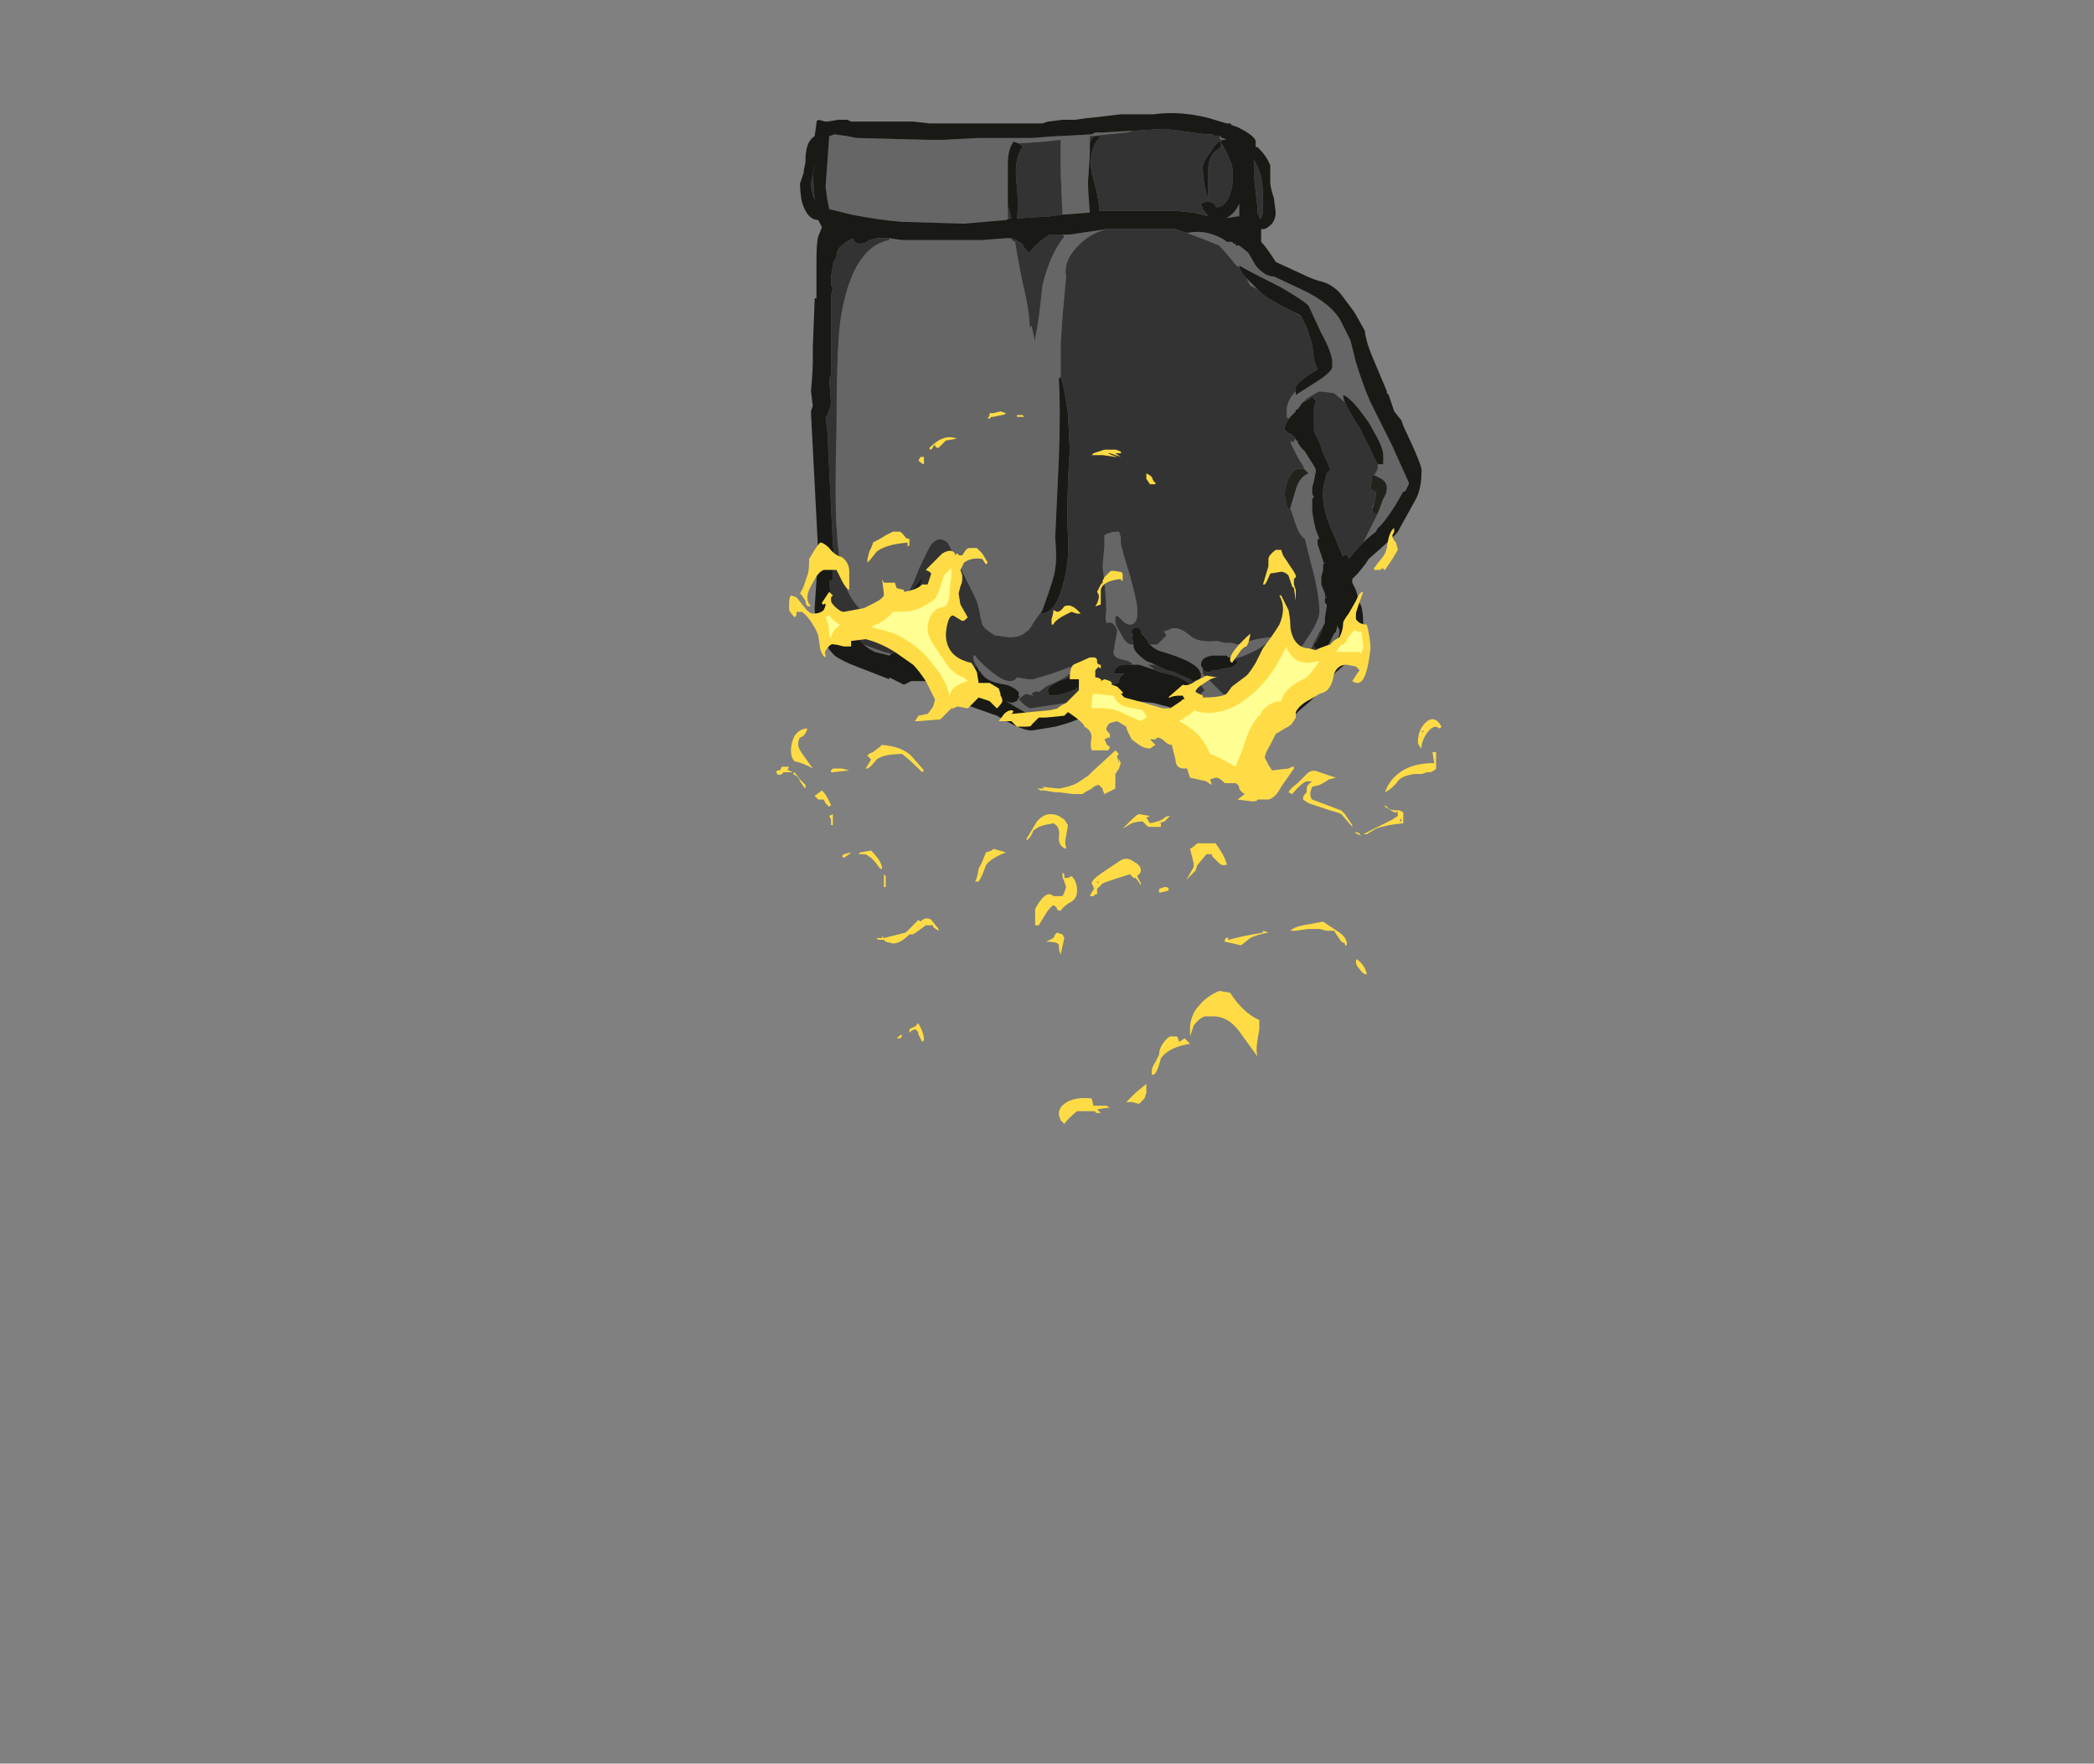 <?xml version="1.0" encoding="UTF-8" standalone="no"?>
<svg xmlns:ffdec="https://www.free-decompiler.com/flash" xmlns:xlink="http://www.w3.org/1999/xlink" ffdec:objectType="frame" height="338.7px" width="402.15px" xmlns="http://www.w3.org/2000/svg">
  <rect width="100%" height="100%" fill="#808080" stroke="none"/>
  <g transform="matrix(1.0, 0.0, 0.0, 1.0, 203.7, 322.6)">
    <use ffdec:characterId="2475" height="27.75" transform="matrix(7.0, 0.0, 0.0, 7.0, -54.6, -301.0)" width="18.25" xlink:href="#shape0"/>
  </g>
  <defs>
    <g id="shape0" transform="matrix(1.0, 0.0, 0.0, 1.0, 7.8, 43.0)">
      <path d="M2.0 -42.5 L1.8 -42.45 0.8 -42.35 0.8 -42.1 0.8 -41.85 0.75 -41.1 Q0.75 -40.85 0.8 -40.25 L0.75 -40.25 0.1 -40.2 0.05 -40.2 0.0 -41.35 0.0 -42.25 -0.45 -42.2 -1.15 -42.15 -1.3 -42.2 -1.35 -42.1 Q-1.45 -41.9 -1.45 -41.6 L-1.45 -40.45 -1.45 -40.1 -1.4 -40.1 -1.5 -40.05 -2.65 -39.95 -4.35 -40.0 Q-5.0 -40.05 -5.75 -40.2 L-6.35 -40.35 -6.4 -40.6 -6.45 -40.95 -6.35 -42.35 -6.2 -42.4 -5.85 -42.35 -5.6 -42.3 -3.65 -42.25 -3.2 -42.25 -2.25 -42.3 -0.8 -42.3 -0.1 -42.35 -0.05 -42.35 0.85 -42.4 0.95 -42.45 1.1 -42.45 2.0 -42.5 M4.45 -42.25 L4.4 -42.25 4.35 -42.3 4.4 -42.35 4.4 -42.3 4.45 -42.3 4.55 -42.25 4.45 -42.25 M3.45 -39.7 L3.5 -39.7 Q4.0 -39.8 4.5 -39.5 L4.55 -39.45 4.7 -39.45 4.75 -39.4 4.8 -39.4 4.8 -39.35 4.9 -39.35 5.15 -39.15 5.35 -38.8 Q5.6 -38.5 5.85 -38.5 L6.6 -38.15 Q7.45 -37.75 7.7 -37.25 L7.95 -36.75 8.1 -36.15 Q8.3 -35.5 8.5 -35.05 L9.1 -33.85 Q9.5 -32.95 9.55 -32.85 L9.55 -32.8 9.45 -32.6 9.4 -32.6 9.2 -32.25 Q8.85 -31.7 8.7 -31.6 L8.65 -31.5 8.4 -31.3 8.3 -31.2 8.7 -32.0 8.85 -32.4 Q8.95 -32.55 8.95 -32.7 8.95 -32.85 8.8 -32.95 8.7 -33.0 8.6 -33.05 8.7 -33.2 8.7 -33.25 L8.7 -33.35 8.85 -33.35 8.85 -33.6 Q8.85 -33.75 8.7 -34.05 L8.45 -34.5 8.15 -34.9 Q7.9 -35.2 7.75 -35.25 7.75 -35.15 7.8 -35.05 L7.5 -35.3 7.1 -35.35 Q6.9 -35.25 6.75 -35.15 L6.6 -35.0 6.5 -34.85 6.45 -34.85 6.45 -34.8 6.3 -34.65 6.25 -34.6 6.2 -34.65 6.2 -34.8 Q6.2 -35.1 6.45 -35.35 L6.45 -35.25 7.0 -35.6 Q7.4 -35.85 7.45 -36.0 L7.45 -36.15 Q7.45 -36.4 7.15 -36.95 L6.8 -37.7 Q6.65 -37.85 6.05 -38.2 5.15 -38.65 4.9 -38.8 L4.9 -38.75 Q4.8 -38.8 4.7 -38.95 4.45 -39.25 4.35 -39.35 L3.85 -39.55 3.45 -39.7 M5.4 -38.15 L5.2 -38.25 5.1 -38.45 5.4 -38.15 M6.45 -37.5 L6.55 -37.45 6.6 -37.4 6.45 -37.5 M2.2 -39.8 L2.15 -39.8 2.2 -39.8 M1.25 -39.8 Q0.9 -39.7 0.65 -39.5 0.05 -39.0 0.15 -38.5 L0.05 -37.4 0.0 -36.65 0.0 -35.75 -0.05 -35.7 Q0.0 -34.85 -0.05 -33.5 L-0.15 -31.35 Q-0.1 -30.7 -0.15 -30.5 -0.15 -30.3 -0.5 -29.35 L-0.75 -29.0 Q-0.85 -28.8 -0.95 -28.75 -1.1 -28.6 -1.4 -28.6 L-1.75 -28.65 -1.8 -28.65 -1.95 -28.75 Q-2.1 -28.85 -2.15 -28.95 L-2.2 -29.15 Q-2.25 -29.5 -2.35 -29.7 L-3.1 -31.2 Q-3.35 -31.4 -3.55 -31.15 -3.65 -31.0 -3.9 -30.45 -4.1 -29.9 -4.35 -29.6 L-5.0 -29.15 -5.25 -29.15 Q-5.85 -29.6 -6.0 -30.35 -6.1 -30.8 -6.15 -31.65 -6.2 -32.5 -6.15 -34.25 -6.15 -36.4 -6.05 -37.25 -5.75 -39.3 -4.7 -39.5 L-4.7 -39.55 -4.35 -39.5 -2.15 -39.5 -1.5 -39.55 -1.35 -39.55 -1.35 -39.5 -1.25 -39.45 Q-1.2 -39.1 -1.05 -38.35 -0.85 -37.55 -0.85 -37.1 L-0.8 -37.15 -0.7 -36.7 Q-0.7 -36.75 -0.7 -36.8 -0.6 -37.25 -0.5 -38.25 -0.3 -39.1 0.1 -39.6 L0.05 -39.65 0.25 -39.65 1.25 -39.8 M-6.3 -29.5 L-5.85 -28.7 -5.9 -28.55 Q-6.25 -29.0 -6.3 -29.5 M-5.4 -28.4 L-4.85 -28.2 -4.65 -28.15 -4.7 -28.1 -5.1 -28.2 Q-5.3 -28.3 -5.4 -28.4 M-3.15 -28.05 L-2.45 -27.5 -2.3 -27.3 -2.3 -27.25 -2.65 -27.4 -3.2 -27.75 Q-3.0 -27.75 -2.95 -27.95 L-3.15 -28.05 M-2.3 -27.8 Q-2.4 -27.95 -2.4 -28.1 L-2.35 -28.1 Q-2.25 -27.95 -1.95 -27.7 -1.6 -27.4 -1.4 -27.4 -1.25 -27.4 -1.2 -27.5 L-0.9 -27.45 -0.75 -27.45 -0.25 -27.6 0.3 -27.8 Q0.3 -27.9 0.3 -27.7 0.3 -27.55 -0.3 -27.3 L-0.4 -27.25 -0.6 -27.1 Q-0.7 -27.15 -0.8 -27.05 L-0.75 -27.0 -0.95 -27.05 Q-1.05 -27.0 -1.15 -26.9 L-1.0 -26.75 -0.85 -26.65 0.15 -26.8 0.35 -26.8 -0.75 -26.45 Q-0.85 -26.45 -1.5 -26.85 L-1.35 -26.8 -1.2 -26.85 -1.15 -26.95 Q-1.1 -26.95 -1.15 -27.0 L-1.15 -27.1 Q-1.3 -27.25 -1.5 -27.3 -1.85 -27.35 -2.0 -27.45 -2.1 -27.5 -2.2 -27.65 L-2.25 -27.7 -2.3 -27.8 M1.95 -27.85 L1.95 -27.9 1.85 -27.95 1.65 -28.0 Q1.45 -28.05 1.45 -28.2 L1.5 -28.5 Q1.55 -28.7 1.55 -28.8 1.45 -29.05 1.3 -29.0 1.2 -28.95 1.25 -29.35 1.25 -29.75 1.15 -30.55 L1.2 -31.1 1.2 -31.4 Q1.35 -31.5 1.6 -31.5 L1.65 -31.35 1.65 -31.2 Q1.65 -31.1 1.9 -30.3 2.1 -29.55 2.1 -29.4 L2.1 -29.15 Q2.05 -28.95 1.9 -28.95 1.8 -28.95 1.7 -29.05 L1.55 -29.2 1.5 -29.15 1.5 -29.0 Q1.5 -28.95 1.65 -28.7 1.8 -28.4 1.95 -28.4 L2.0 -28.4 2.0 -28.35 Q2.0 -28.2 2.35 -27.95 L2.6 -27.85 2.4 -27.85 2.6 -27.7 2.15 -27.85 1.95 -27.85 M2.45 -28.4 L2.65 -28.4 2.9 -28.65 2.85 -28.75 2.8 -28.75 2.95 -28.8 3.05 -28.85 3.15 -28.85 Q3.3 -28.85 3.55 -28.65 3.75 -28.45 4.3 -28.5 L4.5 -28.45 4.7 -28.45 4.85 -28.4 Q5.45 -28.6 5.8 -28.6 5.55 -28.25 4.75 -28.0 L4.7 -28.05 4.6 -28.05 4.55 -28.1 4.15 -28.1 Q3.85 -28.05 3.85 -27.85 3.85 -27.8 3.9 -27.75 L3.9 -27.7 3.9 -27.6 4.45 -27.05 Q4.85 -26.8 5.45 -26.8 L6.65 -27.7 6.9 -28.05 7.15 -28.25 7.2 -28.25 Q7.35 -28.35 7.45 -28.6 L7.5 -28.7 7.55 -28.75 7.6 -28.95 7.6 -28.9 7.65 -28.8 Q7.65 -28.6 7.55 -28.4 L7.0 -27.75 6.1 -26.9 Q5.65 -26.55 5.2 -26.3 L4.9 -26.3 4.25 -26.75 3.8 -27.0 3.95 -27.15 3.8 -27.35 3.85 -27.35 3.8 -27.45 3.85 -27.5 3.85 -27.6 3.8 -27.7 Q3.65 -27.95 2.8 -28.2 2.6 -28.25 2.45 -28.4 M7.2 -28.9 L7.1 -28.75 6.8 -28.15 6.55 -28.25 6.85 -28.7 Q7.1 -29.1 7.1 -29.3 7.1 -29.8 6.85 -30.7 L6.7 -31.3 Q6.55 -31.4 6.45 -31.7 6.35 -32.0 6.3 -32.15 L6.45 -32.65 Q6.55 -33.0 6.8 -33.1 L6.7 -33.2 6.65 -33.3 6.5 -33.55 6.3 -33.95 6.35 -33.95 6.3 -34.0 6.4 -33.95 6.4 -34.0 6.45 -34.05 6.45 -34.0 6.5 -34.0 6.5 -33.95 6.6 -33.8 6.7 -33.7 6.95 -33.3 7.0 -33.2 7.0 -33.15 6.95 -32.9 6.9 -32.7 6.9 -32.6 Q6.9 -32.5 6.95 -32.45 L6.9 -32.4 6.9 -32.15 Q6.9 -31.95 7.0 -31.55 L7.1 -31.3 7.05 -31.3 7.05 -31.15 7.2 -30.7 7.2 -30.65 7.25 -30.65 7.2 -30.6 7.2 -30.45 7.15 -30.25 7.15 -30.05 7.25 -29.8 7.25 -29.75 7.25 -29.65 7.25 -29.55 7.3 -29.5 7.3 -29.45 7.25 -29.15 7.25 -29.0 7.2 -28.9 M4.55 -40.1 Q4.8 -40.25 4.9 -40.5 L4.9 -40.15 4.85 -40.15 4.55 -40.1 M8.6 -32.25 L8.55 -32.15 8.55 -32.2 8.6 -32.25 M-5.05 -28.4 L-5.0 -28.35 -4.7 -28.2 Q-4.9 -28.3 -5.0 -28.35 L-5.05 -28.4 M-5.4 -28.55 L-5.4 -28.55 M-2.2 -28.6 L-2.2 -28.6" fill="#666666" fill-rule="evenodd" stroke="none"/>
      <path d="M0.8 -42.1 L0.8 -42.35 1.8 -42.45 2.0 -42.5 2.85 -42.55 3.25 -42.5 3.6 -42.45 4.0 -42.4 4.15 -42.4 4.25 -42.35 4.4 -42.35 4.35 -42.3 4.4 -42.25 4.45 -42.25 4.4 -42.2 4.4 -42.15 4.45 -42.1 4.6 -41.8 4.7 -41.55 Q4.75 -41.25 4.7 -40.95 4.6 -40.45 4.3 -40.4 4.25 -40.4 4.25 -40.45 4.15 -40.55 4.05 -40.55 3.85 -40.55 3.85 -40.45 L3.9 -40.4 3.9 -40.35 4.05 -40.15 3.65 -40.25 3.2 -40.3 1.05 -40.3 1.05 -40.4 Q1.05 -40.65 0.85 -41.35 0.75 -42.0 1.1 -42.35 0.85 -42.4 0.8 -42.15 L0.8 -42.1 M-1.4 -40.1 L-1.45 -40.1 -1.45 -40.45 -1.35 -40.1 -1.4 -40.1 M-1.15 -42.15 L-0.45 -42.2 0.0 -42.25 0.0 -41.35 0.05 -40.2 -0.3 -40.15 -1.1 -40.1 -1.2 -40.1 Q-1.15 -40.4 -1.2 -40.95 -1.3 -41.7 -1.05 -42.05 -1.05 -42.1 -1.15 -42.15 M3.45 -39.7 L3.85 -39.55 4.35 -39.35 Q4.45 -39.25 4.7 -38.95 4.8 -38.8 4.9 -38.75 4.95 -38.6 5.1 -38.45 L5.2 -38.25 5.4 -38.15 5.5 -38.05 Q5.6 -37.95 6.05 -37.7 L6.45 -37.5 6.6 -37.4 6.75 -37.1 6.9 -36.65 6.95 -36.2 7.05 -35.95 6.8 -35.8 Q6.45 -35.55 6.45 -35.45 L6.45 -35.35 Q6.2 -35.1 6.2 -34.8 L6.2 -34.65 6.25 -34.6 6.3 -34.65 Q6.15 -34.45 6.15 -34.35 L6.15 -34.3 6.25 -34.2 6.3 -34.2 6.45 -34.05 6.4 -34.0 6.4 -33.95 6.3 -34.0 6.35 -33.95 6.3 -33.95 6.5 -33.55 6.65 -33.3 6.7 -33.2 Q6.45 -33.3 6.3 -33.05 6.15 -32.8 6.15 -32.55 6.15 -32.3 6.25 -32.1 L6.3 -32.15 Q6.35 -32.0 6.45 -31.7 6.55 -31.4 6.7 -31.3 L6.85 -30.7 Q7.1 -29.8 7.1 -29.3 7.1 -29.1 6.85 -28.7 L6.55 -28.25 6.8 -28.15 7.1 -28.75 7.2 -28.9 7.15 -28.75 7.0 -28.45 6.95 -28.45 6.95 -28.35 Q6.95 -28.3 7.15 -28.25 L6.9 -28.05 6.65 -27.7 5.45 -26.8 Q4.85 -26.8 4.45 -27.05 L3.9 -27.6 3.9 -27.7 4.0 -27.65 4.1 -27.65 4.15 -27.7 4.3 -27.7 4.5 -27.75 Q4.7 -27.75 4.8 -27.85 L4.85 -27.9 4.85 -27.95 4.75 -28.0 Q5.55 -28.25 5.8 -28.6 5.45 -28.6 4.85 -28.4 L4.7 -28.45 4.5 -28.45 4.3 -28.5 Q3.75 -28.45 3.55 -28.65 3.3 -28.85 3.15 -28.85 L3.05 -28.85 2.95 -28.8 2.8 -28.75 2.85 -28.75 2.9 -28.65 2.65 -28.4 2.45 -28.4 2.4 -28.45 2.4 -28.5 2.3 -28.6 2.3 -28.65 2.25 -28.65 2.2 -28.75 2.2 -28.8 2.15 -28.85 2.0 -28.85 1.95 -28.8 1.95 -28.7 2.0 -28.65 1.95 -28.65 2.0 -28.4 1.95 -28.4 Q1.8 -28.4 1.65 -28.7 1.5 -28.95 1.5 -29.0 L1.5 -29.15 1.55 -29.2 1.7 -29.05 Q1.8 -28.95 1.9 -28.95 2.05 -28.95 2.1 -29.15 L2.1 -29.4 Q2.1 -29.55 1.9 -30.3 1.65 -31.1 1.65 -31.2 L1.65 -31.35 1.6 -31.5 Q1.35 -31.5 1.2 -31.4 L1.2 -31.1 1.15 -30.55 Q1.25 -29.75 1.25 -29.35 1.2 -28.95 1.3 -29.0 1.45 -29.05 1.55 -28.8 1.55 -28.7 1.5 -28.5 L1.45 -28.2 Q1.45 -28.05 1.65 -28.0 L1.85 -27.95 1.95 -27.9 1.95 -27.85 Q1.5 -27.9 1.45 -27.6 L1.75 -27.6 Q1.6 -27.55 1.6 -27.35 L1.55 -27.35 Q1.3 -27.2 0.95 -27.1 L0.35 -26.8 0.15 -26.8 -0.85 -26.65 -1.0 -26.75 -1.15 -26.9 Q-1.05 -27.0 -0.95 -27.05 L-0.75 -27.0 -0.8 -27.05 Q-0.7 -27.15 -0.6 -27.1 L-0.4 -27.25 -0.3 -27.3 Q0.3 -27.55 0.3 -27.7 0.3 -27.9 0.3 -27.8 L-0.25 -27.6 -0.75 -27.45 -0.9 -27.45 -1.2 -27.5 Q-1.25 -27.4 -1.4 -27.4 -1.6 -27.4 -1.95 -27.7 -2.25 -27.95 -2.35 -28.1 L-2.4 -28.1 Q-2.4 -27.95 -2.3 -27.8 L-2.35 -27.8 -2.4 -27.75 -2.45 -27.5 -3.15 -28.05 Q-3.8 -28.5 -4.4 -28.15 L-4.45 -28.2 -4.65 -28.15 -4.85 -28.2 -5.4 -28.4 -5.55 -28.55 -5.85 -28.7 -6.3 -29.5 -6.3 -29.8 -6.35 -30.05 -6.35 -30.15 -6.3 -30.15 -6.25 -30.2 -6.25 -30.35 Q-6.2 -30.85 -6.25 -31.15 L-6.4 -34.25 -6.45 -34.65 -6.4 -34.7 Q-6.3 -34.95 -6.3 -35.05 L-6.35 -35.7 Q-6.3 -35.75 -6.3 -35.85 L-6.3 -36.85 Q-6.3 -37.4 -6.3 -37.95 L-6.25 -38.2 -6.3 -38.25 -6.3 -38.5 -6.25 -38.8 -6.25 -38.85 Q-6.2 -38.95 -6.15 -39.05 -6.15 -39.25 -6.0 -39.35 -5.9 -39.45 -5.7 -39.55 L-5.65 -39.45 Q-5.6 -39.4 -5.5 -39.4 -5.35 -39.4 -5.25 -39.5 L-5.05 -39.55 -4.7 -39.55 -4.7 -39.5 Q-5.75 -39.3 -6.05 -37.25 -6.15 -36.4 -6.15 -34.25 -6.2 -32.5 -6.15 -31.65 -6.1 -30.8 -6.0 -30.35 -5.85 -29.6 -5.25 -29.15 L-5.0 -29.15 -5.0 -29.1 -4.6 -29.1 Q-4.4 -29.2 -4.15 -29.4 L-3.9 -29.75 Q-3.9 -29.95 -3.75 -30.3 L-4.15 -29.8 -4.35 -29.6 Q-4.1 -29.9 -3.9 -30.45 -3.65 -31.0 -3.55 -31.15 -3.35 -31.4 -3.1 -31.2 L-2.35 -29.7 Q-2.25 -29.5 -2.2 -29.15 L-2.15 -28.95 Q-2.1 -28.85 -1.95 -28.75 L-1.8 -28.65 -1.75 -28.65 -1.4 -28.6 Q-1.1 -28.6 -0.95 -28.75 -0.85 -28.8 -0.75 -29.0 L-0.5 -29.35 -0.55 -29.25 Q-0.15 -29.25 0.05 -30.0 0.25 -30.65 0.2 -31.4 0.15 -32.2 0.25 -33.75 L0.2 -34.75 Q0.1 -35.45 0.0 -35.75 L0.0 -36.65 0.05 -37.4 0.15 -38.5 Q0.05 -39.0 0.65 -39.5 0.9 -39.7 1.25 -39.8 1.6 -39.8 2.0 -39.8 L2.15 -39.8 2.2 -39.8 3.15 -39.8 3.45 -39.7 M6.6 -35.0 L6.75 -35.15 Q6.9 -35.25 7.1 -35.35 L7.5 -35.3 7.8 -35.05 Q7.9 -34.8 8.2 -34.35 L8.5 -33.75 Q8.65 -33.4 8.7 -33.35 L8.7 -33.25 Q8.7 -33.2 8.6 -33.05 L8.55 -33.05 8.5 -32.7 Q8.5 -32.6 8.55 -32.65 L8.6 -32.6 8.65 -32.6 8.65 -32.55 8.6 -32.25 8.55 -32.2 8.55 -32.15 8.55 -32.0 8.7 -32.0 8.3 -31.2 8.2 -31.1 7.9 -30.75 7.9 -30.8 7.85 -30.85 7.75 -30.85 7.75 -30.8 7.5 -31.4 Q7.2 -32.05 7.2 -32.45 L7.2 -32.6 Q7.2 -32.7 7.25 -32.9 L7.3 -33.1 7.4 -33.2 Q7.35 -33.35 7.2 -33.65 L7.1 -33.95 6.95 -34.25 Q6.95 -34.45 6.95 -34.9 7.0 -35.05 7.0 -35.1 L6.9 -35.2 6.85 -35.15 6.65 -35.05 6.6 -35.0 M5.3 -41.7 Q5.4 -41.55 5.5 -41.25 5.55 -40.95 5.55 -40.65 L5.55 -40.25 5.5 -40.1 5.45 -40.1 5.45 -40.15 5.4 -40.25 5.4 -40.4 Q5.3 -41.2 5.3 -41.4 L5.3 -41.7 M4.4 -42.05 Q4.4 -42.25 4.35 -42.2 4.25 -42.15 4.1 -41.9 3.9 -41.65 3.9 -41.5 3.9 -41.05 4.05 -40.6 4.05 -40.85 4.05 -41.45 4.05 -41.7 4.2 -41.9 L4.4 -42.05 M0.05 -39.65 L0.1 -39.6 Q-0.3 -39.1 -0.5 -38.25 -0.6 -37.25 -0.7 -36.8 -0.7 -36.75 -0.7 -36.7 L-0.8 -37.15 -0.85 -37.1 Q-0.85 -37.55 -1.05 -38.35 -1.2 -39.1 -1.25 -39.45 L-1.35 -39.5 -1.35 -39.55 Q-1.2 -39.5 -1.15 -39.45 L-1.05 -39.4 Q-1.0 -39.25 -0.85 -39.15 -0.7 -39.4 -0.3 -39.65 L0.05 -39.65 M2.6 -27.85 L2.9 -27.7 3.1 -27.65 3.55 -27.45 3.6 -27.4 3.65 -27.4 3.8 -27.45 3.85 -27.35 3.8 -27.35 3.95 -27.15 3.8 -27.0 3.75 -27.05 3.65 -27.1 3.6 -27.2 Q3.5 -27.5 2.7 -27.65 L2.6 -27.7 2.4 -27.85 2.6 -27.85 M7.3 -29.45 L7.3 -29.5 7.3 -29.45 M7.25 -29.65 L7.25 -29.75 7.3 -29.7 7.25 -29.65 M0.55 -27.7 L0.5 -27.7 Q0.35 -27.7 0.25 -27.5 L-0.05 -27.4 Q-0.35 -27.25 -0.35 -27.15 -0.35 -27.0 -0.25 -27.0 L-0.15 -27.0 Q0.3 -27.1 0.45 -27.2 0.6 -27.3 0.65 -27.45 L0.55 -27.7 M-6.85 -41.05 L-6.8 -41.3 -6.75 -41.6 -6.8 -41.35 -6.75 -40.6 Q-6.85 -40.85 -6.85 -41.05 M-5.4 -28.55 L-5.4 -28.55 M-5.05 -28.4 L-5.0 -28.35 Q-4.9 -28.3 -4.7 -28.2 L-5.0 -28.35 -5.05 -28.4 M-2.2 -28.6 L-2.2 -28.6 M-2.3 -27.25 L-2.3 -27.3 -2.3 -27.25" fill="#333333" fill-rule="evenodd" stroke="none"/>
      <path d="M8.6 -33.05 Q8.7 -33.0 8.8 -32.95 8.95 -32.85 8.95 -32.7 8.95 -32.55 8.85 -32.4 L8.7 -32.0 8.55 -32.0 8.55 -32.15 8.6 -32.25 8.65 -32.55 8.65 -32.6 8.6 -32.6 8.55 -32.65 Q8.5 -32.6 8.5 -32.7 L8.55 -33.05 8.6 -33.05 M6.3 -32.15 L6.25 -32.1 Q6.15 -32.3 6.15 -32.55 6.15 -32.8 6.3 -33.05 6.45 -33.3 6.7 -33.2 L6.8 -33.1 Q6.55 -33.0 6.45 -32.65 L6.3 -32.15" fill="#23231e" fill-rule="evenodd" stroke="none"/>
      <path d="M0.8 -42.85 L1.65 -42.95 2.55 -42.95 Q3.25 -43.05 4.05 -42.85 L4.55 -42.7 4.65 -42.7 4.7 -42.65 4.85 -42.6 Q5.35 -42.35 5.35 -42.2 L5.35 -42.05 5.4 -42.05 5.45 -42.0 Q5.65 -41.8 5.75 -41.55 L5.75 -41.1 Q5.75 -40.95 5.85 -40.65 L5.9 -40.25 Q5.9 -40.1 5.8 -39.95 5.65 -39.8 5.55 -39.8 L5.5 -39.8 5.5 -39.45 Q5.65 -39.3 5.9 -38.9 L6.55 -38.6 Q6.95 -38.4 7.2 -38.35 7.5 -38.25 7.7 -38.0 L8.0 -37.6 Q8.05 -37.55 8.35 -37.0 L8.35 -36.95 Q8.4 -36.65 8.55 -36.3 L8.95 -35.35 8.95 -35.3 9.0 -35.25 9.15 -34.8 9.35 -34.55 9.4 -34.4 Q9.95 -33.25 9.9 -33.15 9.9 -32.7 9.75 -32.4 L9.25 -31.5 Q9.2 -31.4 8.45 -30.75 8.4 -30.65 8.15 -30.35 L8.0 -30.2 8.0 -30.1 8.1 -29.9 8.2 -29.55 8.25 -29.45 Q8.3 -29.25 8.3 -29.0 8.3 -28.75 8.15 -28.45 L8.1 -28.35 Q8.0 -28.1 7.85 -27.9 L7.5 -27.6 6.95 -26.95 6.85 -26.85 6.5 -26.55 6.4 -26.45 5.2 -25.8 Q4.85 -25.8 4.45 -26.0 L3.65 -26.45 Q3.35 -26.6 2.55 -26.8 L1.6 -26.9 1.4 -26.8 Q0.85 -26.55 0.75 -26.5 0.45 -26.3 -0.15 -26.15 L-0.75 -26.05 Q-1.0 -26.0 -1.75 -26.45 -2.9 -26.85 -2.95 -26.9 L-3.5 -27.4 -4.1 -27.4 -4.3 -27.3 -4.7 -27.5 -4.7 -27.45 -5.6 -27.8 Q-6.0 -27.95 -6.2 -28.1 L-6.25 -28.15 Q-6.4 -28.3 -6.55 -28.6 -6.75 -29.05 -6.75 -29.4 L-6.65 -30.9 -6.85 -34.75 -6.85 -34.8 -6.8 -34.95 -6.85 -35.35 Q-6.8 -35.9 -6.8 -36.2 L-6.8 -36.55 -6.75 -37.85 -6.75 -37.9 -6.7 -37.9 -6.7 -38.9 Q-6.7 -39.45 -6.65 -39.6 L-6.55 -39.85 -6.65 -40.05 Q-6.95 -40.05 -7.1 -40.55 -7.15 -40.8 -7.15 -41.05 L-7.05 -41.35 -7.05 -41.4 Q-7.0 -41.6 -7.0 -41.7 -7.0 -42.2 -6.75 -42.35 L-6.7 -42.7 -6.7 -42.75 -6.65 -42.8 -6.45 -42.75 -6.4 -42.75 -6.1 -42.8 -5.85 -42.8 -5.75 -42.75 -4.05 -42.75 -3.6 -42.7 -0.5 -42.7 -0.35 -42.75 0.05 -42.8 0.4 -42.8 0.75 -42.85 0.8 -42.85 M0.8 -42.1 L0.8 -42.15 Q0.85 -42.4 1.1 -42.35 0.75 -42.0 0.85 -41.35 1.05 -40.65 1.05 -40.4 L1.05 -40.3 3.2 -40.3 3.65 -40.25 4.05 -40.15 3.9 -40.35 3.9 -40.4 3.85 -40.45 Q3.85 -40.55 4.05 -40.55 4.15 -40.55 4.25 -40.45 4.25 -40.4 4.3 -40.4 4.6 -40.45 4.7 -40.95 4.75 -41.25 4.7 -41.55 L4.6 -41.8 4.45 -42.1 4.4 -42.15 4.4 -42.2 4.45 -42.25 4.55 -42.25 4.45 -42.3 4.4 -42.3 4.4 -42.35 4.25 -42.35 4.15 -42.4 4.0 -42.4 3.6 -42.45 3.25 -42.5 2.85 -42.55 2.0 -42.5 1.1 -42.45 0.95 -42.45 0.85 -42.4 -0.05 -42.35 -0.1 -42.35 -0.8 -42.3 -2.25 -42.3 -3.2 -42.25 -3.65 -42.25 -5.6 -42.3 -5.85 -42.35 -6.2 -42.4 -6.35 -42.35 -6.45 -40.95 -6.4 -40.6 -6.35 -40.35 -5.75 -40.2 Q-5.0 -40.05 -4.35 -40.0 L-2.65 -39.95 -1.5 -40.05 -1.4 -40.1 -1.35 -40.1 -1.45 -40.45 -1.45 -41.6 Q-1.45 -41.9 -1.35 -42.1 L-1.3 -42.2 -1.15 -42.15 Q-1.05 -42.1 -1.05 -42.05 -1.3 -41.7 -1.2 -40.95 -1.15 -40.4 -1.2 -40.1 L-1.1 -40.1 -0.3 -40.15 0.05 -40.2 0.1 -40.2 0.75 -40.25 0.8 -40.25 Q0.75 -40.85 0.75 -41.1 L0.8 -41.85 0.8 -42.1 M8.3 -31.2 L8.4 -31.3 8.65 -31.5 8.7 -31.6 Q8.85 -31.7 9.2 -32.25 L9.4 -32.6 9.45 -32.6 9.55 -32.8 9.55 -32.85 Q9.5 -32.95 9.1 -33.85 L8.5 -35.05 Q8.3 -35.5 8.1 -36.15 L7.95 -36.75 7.7 -37.25 Q7.45 -37.75 6.6 -38.15 L5.85 -38.5 Q5.6 -38.5 5.35 -38.8 L5.15 -39.15 4.9 -39.35 4.8 -39.35 4.8 -39.4 4.75 -39.4 4.7 -39.45 4.55 -39.45 4.5 -39.5 Q4.0 -39.8 3.5 -39.7 L3.45 -39.7 3.15 -39.8 2.2 -39.8 2.15 -39.8 2.0 -39.8 Q1.6 -39.8 1.25 -39.8 L0.25 -39.65 0.05 -39.65 -0.3 -39.65 Q-0.7 -39.4 -0.85 -39.15 -1.0 -39.25 -1.05 -39.4 L-1.15 -39.45 Q-1.2 -39.5 -1.35 -39.55 L-1.5 -39.55 -2.15 -39.5 -4.35 -39.5 -4.7 -39.55 -5.05 -39.55 -5.25 -39.5 Q-5.35 -39.4 -5.5 -39.4 -5.6 -39.4 -5.65 -39.45 L-5.7 -39.55 Q-5.9 -39.45 -6.0 -39.35 -6.15 -39.25 -6.15 -39.05 -6.2 -38.95 -6.25 -38.85 L-6.25 -38.8 -6.3 -38.5 -6.3 -38.25 -6.25 -38.2 -6.3 -37.95 Q-6.3 -37.4 -6.3 -36.85 L-6.3 -35.85 Q-6.3 -35.75 -6.35 -35.7 L-6.3 -35.05 Q-6.3 -34.95 -6.4 -34.7 L-6.45 -34.65 -6.4 -34.25 -6.25 -31.15 Q-6.2 -30.85 -6.25 -30.35 L-6.25 -30.2 -6.3 -30.15 -6.35 -30.15 -6.35 -30.05 -6.3 -29.8 -6.3 -29.5 Q-6.25 -29.0 -5.9 -28.55 L-5.85 -28.7 -5.55 -28.55 -5.4 -28.4 Q-5.3 -28.3 -5.1 -28.2 L-4.7 -28.1 -4.65 -28.15 -4.45 -28.2 -4.4 -28.15 Q-3.8 -28.5 -3.15 -28.05 L-2.95 -27.95 Q-3.0 -27.75 -3.2 -27.75 L-2.65 -27.4 -2.3 -27.25 -2.3 -27.3 -2.45 -27.5 -2.4 -27.75 -2.35 -27.8 -2.3 -27.8 -2.25 -27.7 -2.2 -27.65 Q-2.1 -27.5 -2.0 -27.45 -1.85 -27.35 -1.5 -27.3 -1.3 -27.25 -1.15 -27.1 L-1.15 -27.0 Q-1.1 -26.95 -1.15 -26.95 L-1.2 -26.85 -1.35 -26.8 -1.5 -26.85 Q-0.85 -26.45 -0.75 -26.45 L0.35 -26.8 0.95 -27.1 Q1.3 -27.2 1.55 -27.35 L1.6 -27.35 Q1.6 -27.55 1.75 -27.6 L1.45 -27.6 Q1.5 -27.9 1.95 -27.85 L2.15 -27.85 2.6 -27.7 2.7 -27.65 Q3.5 -27.5 3.6 -27.2 L3.65 -27.1 3.75 -27.05 3.8 -27.0 4.25 -26.75 4.9 -26.3 5.2 -26.3 Q5.65 -26.55 6.1 -26.9 L7.0 -27.75 7.55 -28.4 Q7.65 -28.6 7.65 -28.8 L7.6 -28.9 7.6 -28.95 7.55 -28.75 7.5 -28.7 7.45 -28.6 Q7.35 -28.35 7.2 -28.25 L7.15 -28.25 Q6.95 -28.3 6.95 -28.35 L6.95 -28.45 7.0 -28.45 7.15 -28.75 7.2 -28.9 7.25 -29.0 7.25 -29.15 7.3 -29.45 7.3 -29.5 7.25 -29.55 7.25 -29.65 7.3 -29.7 7.25 -29.75 7.25 -29.8 7.15 -30.05 7.15 -30.25 7.2 -30.45 7.2 -30.6 7.25 -30.65 7.2 -30.65 7.2 -30.7 7.05 -31.15 7.05 -31.3 7.1 -31.3 7.0 -31.55 Q6.9 -31.95 6.9 -32.15 L6.9 -32.4 6.95 -32.45 Q6.9 -32.5 6.9 -32.6 L6.9 -32.7 6.95 -32.9 7.0 -33.15 7.0 -33.2 6.95 -33.3 6.7 -33.7 6.6 -33.8 6.5 -33.95 6.5 -34.0 6.45 -34.0 6.45 -34.05 6.3 -34.2 6.25 -34.2 6.15 -34.3 6.15 -34.35 Q6.15 -34.45 6.3 -34.65 L6.45 -34.8 6.45 -34.85 6.5 -34.85 6.6 -35.0 6.65 -35.05 6.85 -35.15 6.9 -35.2 7.0 -35.1 Q7.0 -35.05 6.95 -34.9 6.95 -34.45 6.95 -34.25 L7.1 -33.95 7.2 -33.65 Q7.35 -33.35 7.4 -33.2 L7.3 -33.1 7.25 -32.9 Q7.2 -32.7 7.2 -32.6 L7.2 -32.45 Q7.2 -32.05 7.5 -31.4 L7.75 -30.8 7.75 -30.85 7.85 -30.85 7.9 -30.8 7.9 -30.75 8.2 -31.1 8.3 -31.2 M4.9 -38.75 L4.9 -38.8 Q5.15 -38.65 6.05 -38.2 6.65 -37.85 6.8 -37.7 L7.15 -36.95 Q7.45 -36.4 7.45 -36.15 L7.45 -36.0 Q7.4 -35.85 7.0 -35.6 L6.45 -35.25 6.45 -35.35 6.45 -35.45 Q6.45 -35.55 6.8 -35.8 L7.05 -35.95 6.95 -36.2 6.9 -36.65 6.75 -37.1 6.6 -37.4 6.55 -37.45 6.45 -37.5 6.05 -37.7 Q5.6 -37.95 5.5 -38.05 L5.4 -38.15 5.1 -38.45 Q4.95 -38.6 4.9 -38.75 M7.8 -35.05 Q7.75 -35.15 7.75 -35.25 7.9 -35.2 8.15 -34.9 L8.45 -34.5 8.7 -34.05 Q8.85 -33.75 8.85 -33.6 L8.85 -33.35 8.7 -33.35 Q8.65 -33.4 8.5 -33.75 L8.2 -34.35 Q7.9 -34.8 7.8 -35.05 M4.4 -42.05 L4.2 -41.9 Q4.05 -41.7 4.05 -41.45 4.05 -40.85 4.05 -40.6 3.9 -41.05 3.9 -41.5 3.9 -41.65 4.1 -41.9 4.25 -42.15 4.35 -42.2 4.4 -42.25 4.4 -42.05 M5.3 -41.7 L5.3 -41.4 Q5.3 -41.2 5.4 -40.4 L5.4 -40.25 5.45 -40.15 5.45 -40.1 5.5 -40.1 5.55 -40.25 5.55 -40.65 Q5.55 -40.95 5.5 -41.25 5.4 -41.55 5.3 -41.7 M0.0 -35.75 Q0.1 -35.45 0.2 -34.75 L0.25 -33.75 Q0.15 -32.2 0.2 -31.4 0.25 -30.65 0.05 -30.0 -0.15 -29.25 -0.55 -29.25 L-0.5 -29.35 Q-0.15 -30.3 -0.15 -30.5 -0.1 -30.7 -0.15 -31.35 L-0.05 -33.5 Q0.0 -34.85 -0.05 -35.7 L0.0 -35.75 M-4.35 -29.6 L-4.15 -29.8 -3.75 -30.3 Q-3.9 -29.95 -3.9 -29.75 L-4.15 -29.4 Q-4.4 -29.2 -4.6 -29.1 L-5.0 -29.1 -5.0 -29.15 -4.35 -29.6 M2.0 -28.4 L1.95 -28.65 2.0 -28.65 1.95 -28.7 1.95 -28.8 2.0 -28.85 2.15 -28.85 2.2 -28.8 2.2 -28.75 2.25 -28.65 2.3 -28.65 2.3 -28.6 2.4 -28.5 2.4 -28.45 2.45 -28.4 Q2.6 -28.25 2.8 -28.2 3.65 -27.95 3.8 -27.7 L3.85 -27.6 3.85 -27.5 3.8 -27.45 3.65 -27.4 3.6 -27.4 3.55 -27.45 3.1 -27.65 2.9 -27.7 2.6 -27.85 2.35 -27.95 Q2.0 -28.2 2.0 -28.35 L2.0 -28.4 M4.75 -28.0 L4.85 -27.95 4.85 -27.9 4.8 -27.85 Q4.7 -27.75 4.5 -27.75 L4.3 -27.7 4.15 -27.7 4.1 -27.65 4.0 -27.65 3.9 -27.7 3.9 -27.75 Q3.85 -27.8 3.85 -27.85 3.85 -28.05 4.15 -28.1 L4.55 -28.1 4.6 -28.05 4.7 -28.05 4.75 -28.0 M4.55 -40.1 L4.85 -40.15 4.9 -40.15 4.9 -40.5 Q4.8 -40.25 4.55 -40.1 M0.55 -27.7 L0.65 -27.45 Q0.6 -27.3 0.45 -27.2 0.3 -27.1 -0.15 -27.0 L-0.25 -27.0 Q-0.35 -27.0 -0.35 -27.15 -0.35 -27.25 -0.05 -27.4 L0.25 -27.5 Q0.35 -27.7 0.5 -27.7 L0.55 -27.7 M-6.85 -41.05 Q-6.85 -40.85 -6.75 -40.6 L-6.8 -41.35 -6.75 -41.6 -6.8 -41.3 -6.85 -41.05" fill="#191916" fill-rule="evenodd" stroke="none"/>
      <path d="M1.5 -33.65 L1.65 -33.55 1.35 -33.65 1.3 -33.65 1.4 -33.6 1.55 -33.55 1.5 -33.55 1.15 -33.6 0.85 -33.6 0.9 -33.65 1.2 -33.75 1.5 -33.75 Q1.7 -33.7 1.65 -33.65 L1.5 -33.65 M2.5 -33.0 Q2.55 -32.85 2.6 -32.85 L2.6 -32.8 2.45 -32.8 2.35 -32.95 2.35 -33.0 Q2.35 -33.15 2.35 -33.1 2.45 -33.05 2.5 -33.0 M1.65 -30.4 L1.7 -30.35 1.7 -30.15 Q1.65 -30.15 1.65 -30.2 1.15 -30.15 1.1 -29.9 1.1 -29.8 1.1 -29.7 L1.1 -29.5 0.95 -29.45 Q1.05 -29.6 1.05 -29.75 L1.0 -29.85 1.1 -30.05 1.15 -30.1 1.15 -30.15 1.2 -30.25 1.35 -30.4 Q1.4 -30.45 1.6 -30.4 L1.65 -30.4 M0.55 -29.25 L0.45 -29.25 0.3 -29.3 Q-0.15 -29.1 -0.2 -28.95 L-0.25 -28.95 -0.25 -29.1 Q-0.2 -29.25 -0.2 -29.35 L-0.1 -29.3 Q0.0 -29.3 0.1 -29.45 0.3 -29.55 0.55 -29.25 M5.7 -30.75 Q5.7 -30.85 5.9 -31.0 L6.05 -31.0 6.1 -30.85 6.4 -30.4 6.45 -30.3 6.45 -30.25 6.4 -30.2 6.4 -30.05 6.45 -29.9 6.45 -29.6 6.4 -29.95 6.35 -30.0 6.25 -30.3 Q6.15 -30.4 6.05 -30.4 L5.75 -30.35 Q5.65 -30.1 5.6 -30.05 L5.55 -30.05 5.7 -30.55 5.7 -30.75 M5.1 -28.35 Q5.05 -28.35 4.95 -28.25 L4.7 -27.9 4.65 -27.95 4.65 -28.0 Q4.65 -28.2 5.2 -28.7 L5.2 -28.65 5.15 -28.45 5.1 -28.35 M8.6 -30.45 L8.6 -30.5 8.75 -30.7 Q8.9 -30.85 8.95 -31.05 9.0 -31.5 9.15 -31.6 L9.15 -31.5 9.1 -31.4 Q9.1 -31.3 9.2 -31.2 L9.25 -31.0 9.1 -30.75 8.9 -30.45 Q8.85 -30.45 8.85 -30.5 L8.75 -30.45 8.6 -30.45 M6.05 -29.75 L6.25 -29.35 Q6.3 -29.1 6.3 -28.95 6.3 -28.75 6.4 -28.55 6.55 -28.3 6.8 -28.3 L7.0 -28.25 7.1 -28.3 Q7.35 -28.4 7.4 -28.4 7.45 -28.5 7.65 -28.6 7.75 -28.8 7.75 -29.0 7.75 -29.05 7.9 -29.25 L8.1 -29.6 Q8.2 -29.85 8.3 -29.85 8.1 -29.3 8.1 -29.25 L8.1 -29.1 Q8.2 -28.95 8.4 -28.95 8.5 -28.55 8.5 -28.3 8.4 -27.35 8.15 -27.35 L8.1 -27.35 8.0 -27.4 8.2 -27.7 8.1 -27.8 7.85 -27.85 Q7.6 -27.85 7.5 -27.6 7.45 -27.3 7.35 -27.2 7.3 -27.1 7.1 -27.05 L6.85 -26.9 Q6.55 -26.75 6.45 -26.55 L6.45 -26.4 Q6.4 -26.3 6.35 -26.25 6.35 -26.2 6.15 -26.1 L5.9 -25.95 5.75 -25.65 Q5.6 -25.4 5.6 -25.3 L5.7 -25.1 5.8 -24.95 6.25 -25.0 6.35 -25.05 6.4 -25.05 6.4 -25.0 6.05 -24.5 Q5.9 -24.2 5.7 -24.15 L5.4 -24.15 Q5.4 -24.1 5.25 -24.1 L4.85 -24.15 5.05 -24.3 Q4.95 -24.35 4.9 -24.45 4.9 -24.55 4.8 -24.6 L4.5 -24.6 4.45 -24.65 Q4.35 -24.75 4.25 -24.75 L4.1 -24.7 4.15 -24.55 Q4.05 -24.6 4.0 -24.65 L3.55 -24.75 3.45 -25.05 Q3.5 -25.0 3.4 -25.0 3.15 -25.0 3.15 -25.25 L3.05 -25.65 Q2.95 -25.65 2.85 -25.75 2.75 -25.85 2.65 -25.85 L2.6 -25.8 2.45 -25.8 2.6 -25.65 2.45 -25.55 Q2.3 -25.55 2.15 -25.65 L1.95 -25.8 1.85 -26.0 Q1.8 -26.1 1.8 -26.15 L1.55 -26.3 1.35 -26.25 1.3 -26.2 1.25 -26.1 Q1.25 -26.05 1.3 -26.0 L1.35 -25.95 1.35 -25.85 1.3 -25.85 1.2 -25.8 1.25 -25.7 Q1.25 -25.65 1.35 -25.6 1.35 -25.55 1.3 -25.5 L0.85 -25.5 Q0.8 -25.65 0.85 -25.85 0.85 -26.05 0.65 -26.15 0.65 -26.25 0.2 -26.55 L0.1 -26.45 -0.4 -26.4 -0.6 -26.4 -0.8 -26.2 Q-0.8 -26.15 -0.95 -26.15 L-1.2 -26.15 -1.35 -26.3 -1.7 -26.3 -1.55 -26.5 Q-1.45 -26.6 -1.35 -26.6 -1.3 -26.6 -1.3 -26.55 L-1.35 -26.5 -0.3 -26.6 -0.1 -26.65 0.05 -26.75 0.15 -26.8 0.5 -27.15 0.5 -27.45 0.25 -27.45 0.25 -27.5 Q0.25 -27.75 0.35 -27.85 L0.8 -28.05 0.9 -28.05 Q1.0 -28.05 1.0 -27.95 L1.0 -27.9 1.05 -27.85 1.1 -27.85 1.1 -27.75 Q1.05 -27.75 1.05 -27.8 L0.95 -27.7 0.95 -27.6 Q0.95 -27.55 0.95 -27.5 L1.0 -27.5 Q1.15 -27.45 1.1 -27.4 L1.2 -27.45 Q1.4 -27.4 1.4 -27.35 L1.4 -27.3 1.55 -27.25 1.7 -27.1 1.7 -27.05 1.65 -27.05 Q1.7 -27.0 1.75 -26.95 L2.3 -26.8 2.8 -26.65 3.0 -26.65 3.3 -26.85 3.35 -26.9 3.4 -26.9 3.35 -27.0 3.25 -27.0 Q3.1 -27.0 3.0 -26.95 L2.95 -26.95 3.35 -27.3 Q3.5 -27.25 3.7 -27.4 L4.0 -27.55 4.3 -27.5 Q4.15 -27.5 3.95 -27.35 3.7 -27.2 3.7 -27.1 L3.9 -27.0 3.9 -26.95 Q4.4 -26.95 4.55 -27.05 L4.7 -27.25 5.1 -27.55 Q5.2 -27.65 5.35 -27.9 L5.55 -28.3 Q5.85 -28.7 6.0 -28.95 6.2 -29.4 6.0 -29.75 L6.05 -29.75 M9.95 -26.05 L9.9 -26.0 9.95 -26.0 9.95 -26.05 M10.0 -26.25 Q10.25 -26.5 10.45 -26.15 L10.4 -26.1 10.3 -26.15 Q10.15 -26.15 10.0 -25.9 9.9 -25.7 9.9 -25.6 L9.9 -25.55 9.85 -25.6 9.8 -25.7 Q9.8 -26.05 10.0 -26.25 M9.9 -24.85 L9.7 -24.85 Q9.35 -24.8 9.25 -24.65 9.1 -24.45 8.9 -24.35 9.0 -24.65 9.25 -24.85 9.6 -25.15 10.25 -25.15 L10.2 -25.45 10.3 -25.45 10.3 -25.0 10.25 -24.95 10.15 -24.9 10.05 -24.9 9.9 -24.85 M7.1 -24.9 L7.55 -24.75 7.35 -24.7 Q7.3 -24.65 7.1 -24.55 L6.9 -24.5 6.85 -24.35 6.85 -24.3 Q6.85 -24.2 6.9 -24.15 7.3 -24.0 7.7 -23.85 L7.8 -23.75 8.0 -23.45 8.0 -23.4 7.7 -23.75 Q7.6 -23.8 7.4 -23.85 L6.8 -24.05 6.65 -24.15 6.65 -24.2 Q6.65 -24.25 6.75 -24.35 L6.75 -24.45 Q6.75 -24.55 6.9 -24.65 L6.75 -24.65 Q6.6 -24.6 6.35 -24.3 L6.25 -24.35 Q6.3 -24.45 6.5 -24.6 L6.75 -24.85 Q6.9 -25.0 7.1 -24.9 M8.2 -23.2 L8.25 -23.15 8.05 -23.25 8.1 -23.25 Q8.2 -23.25 8.2 -23.2 M8.4 -23.2 L8.3 -23.2 Q8.4 -23.25 8.7 -23.4 L9.1 -23.6 9.25 -23.7 9.25 -23.75 Q9.25 -23.85 9.2 -23.8 L9.15 -23.8 8.9 -23.95 8.9 -24.0 9.0 -23.9 Q9.05 -23.85 9.3 -23.85 L9.4 -23.8 9.4 -23.5 Q8.9 -23.45 8.65 -23.35 L8.4 -23.2 M9.3 -23.55 L9.35 -23.55 9.35 -23.65 9.3 -23.55 M0.85 -24.9 L1.45 -25.45 1.5 -25.5 1.6 -25.4 1.55 -25.35 Q1.55 -25.25 1.6 -25.25 L1.65 -25.15 1.6 -25.0 1.5 -24.85 Q1.5 -24.8 1.5 -24.7 L1.5 -24.45 1.2 -24.3 Q1.15 -24.4 1.15 -24.45 L1.05 -24.55 Q0.95 -24.55 0.85 -24.45 0.65 -24.35 0.6 -24.3 L0.35 -24.3 -0.05 -24.35 -0.15 -24.35 -0.45 -24.4 -0.55 -24.4 -0.65 -24.45 -0.45 -24.45 -0.5 -24.5 -0.05 -24.45 Q0.25 -24.5 0.45 -24.6 L0.75 -24.8 0.85 -24.9 M1.55 -25.3 L1.6 -25.15 1.6 -25.2 1.55 -25.3 M2.15 -23.75 L2.45 -23.7 2.35 -23.65 2.45 -23.5 Q2.75 -23.55 2.85 -23.65 2.9 -23.7 3.0 -23.7 L2.85 -23.55 2.7 -23.5 2.75 -23.5 2.75 -23.4 2.4 -23.4 2.25 -23.55 Q2.1 -23.55 1.95 -23.5 L1.7 -23.35 1.9 -23.55 Q2.1 -23.75 2.15 -23.75 M0.15 -24.4 L0.15 -24.4 M0.15 -23.15 Q0.1 -22.95 0.15 -22.85 L0.15 -22.8 Q-0.05 -22.85 -0.05 -23.1 0.0 -23.4 -0.2 -23.5 L-0.45 -23.45 -0.6 -23.4 -0.75 -23.3 Q-0.8 -23.15 -0.9 -23.05 L-0.95 -23.05 -0.65 -23.55 Q-0.4 -23.85 -0.05 -23.7 L0.1 -23.6 0.2 -23.45 0.15 -23.15 M0.3 -22.05 Q0.45 -21.9 0.45 -21.65 0.45 -21.45 0.3 -21.35 0.1 -21.25 0.0 -21.1 -0.1 -21.1 -0.1 -21.15 -0.1 -21.2 -0.2 -21.25 -0.3 -21.2 -0.45 -20.95 L-0.6 -20.7 -0.7 -20.7 -0.7 -21.15 Q-0.4 -21.7 -0.2 -21.5 L0.05 -21.5 0.1 -21.6 0.15 -21.75 0.1 -21.9 Q0.05 -22.0 0.05 -22.05 0.05 -22.2 0.05 -22.15 L0.1 -22.1 0.1 -22.0 0.2 -22.0 0.3 -22.05 M1.0 -21.9 L1.0 -21.85 1.05 -21.9 1.0 -21.9 M0.9 -21.7 L0.9 -21.75 0.85 -21.85 Q0.85 -21.95 1.15 -22.15 L1.6 -22.45 Q1.8 -22.6 2.0 -22.45 2.2 -22.35 2.2 -22.2 2.2 -22.15 2.15 -22.1 L2.1 -22.05 2.2 -21.85 2.2 -21.8 2.1 -21.95 2.05 -22.0 2.0 -22.0 1.9 -22.1 Q1.4 -21.95 1.15 -21.85 L1.0 -21.7 1.0 -21.55 0.95 -21.55 0.9 -21.5 0.8 -21.5 0.85 -21.6 0.95 -21.75 0.9 -21.7 M2.7 -21.6 L2.7 -21.7 2.85 -21.75 Q3.0 -21.75 2.95 -21.65 L2.75 -21.6 2.7 -21.6 M4.15 -22.65 L4.0 -22.65 3.75 -22.35 3.7 -22.2 3.45 -21.95 3.65 -22.3 3.65 -22.4 Q3.6 -22.6 3.55 -22.8 3.65 -22.85 3.75 -22.95 L4.25 -22.95 Q4.5 -22.6 4.55 -22.4 4.6 -22.35 4.45 -22.35 4.4 -22.35 4.3 -22.45 L4.15 -22.6 4.15 -22.65 M5.55 -20.55 L5.7 -20.5 Q5.4 -20.45 5.2 -20.35 L4.95 -20.15 Q4.75 -20.2 4.5 -20.25 4.5 -20.35 4.55 -20.35 4.6 -20.4 4.6 -20.3 L5.0 -20.4 5.55 -20.5 5.55 -20.55 M3.8 -18.5 Q4.0 -18.75 4.35 -18.9 L4.65 -18.85 Q5.0 -18.3 5.45 -18.1 L5.45 -17.85 5.4 -17.55 Q5.35 -17.25 5.4 -17.1 L5.0 -17.65 Q4.65 -18.2 4.2 -18.2 L3.95 -18.2 Q3.8 -18.15 3.65 -17.95 L3.55 -17.65 3.55 -17.95 Q3.6 -18.3 3.8 -18.5 M0.0 -19.9 Q-0.05 -20.0 -0.05 -20.15 -0.05 -20.25 -0.4 -20.25 L-0.2 -20.35 -0.15 -20.45 -0.1 -20.5 0.05 -20.45 0.1 -20.35 0.0 -19.9 M2.7 -17.15 Q2.7 -17.3 2.8 -17.45 2.9 -17.6 3.0 -17.65 L3.2 -17.65 3.25 -17.5 3.4 -17.6 3.55 -17.45 Q2.95 -17.35 2.75 -17.05 2.65 -16.65 2.55 -16.6 L2.5 -16.6 2.5 -16.7 Q2.5 -16.8 2.6 -16.95 L2.7 -17.15 M2.3 -15.95 L2.15 -15.8 1.95 -15.85 1.8 -15.85 2.05 -16.1 2.35 -16.35 2.35 -16.1 2.3 -15.95 M0.95 -15.75 L1.25 -15.75 1.35 -15.7 Q1.3 -15.7 1.0 -15.65 L1.1 -15.55 1.0 -15.55 Q0.95 -15.55 0.95 -15.6 L0.45 -15.6 Q0.2 -15.4 0.1 -15.25 L0.0 -15.35 -0.05 -15.5 Q-0.05 -15.7 0.1 -15.8 0.35 -16.0 0.85 -15.95 L0.9 -15.75 0.95 -15.75 M7.5 -20.55 L7.3 -20.55 7.1 -20.6 6.8 -20.6 6.45 -20.55 6.3 -20.55 Q6.4 -20.65 6.65 -20.7 L7.2 -20.8 7.65 -20.5 Q7.85 -20.35 7.85 -20.2 L7.85 -20.15 7.8 -20.15 7.8 -20.2 7.7 -20.25 7.5 -20.55 M8.1 -19.7 Q8.1 -19.8 8.15 -19.75 8.35 -19.6 8.4 -19.35 8.3 -19.35 8.2 -19.5 8.1 -19.6 8.1 -19.7 M-6.6 -31.2 Q-6.5 -31.2 -6.35 -31.05 -6.2 -30.85 -6.0 -30.8 -5.8 -30.65 -5.8 -30.4 L-5.8 -29.9 Q-5.9 -29.95 -6.0 -30.15 L-6.15 -30.45 -6.5 -30.45 Q-6.65 -30.4 -6.8 -30.1 -6.95 -29.85 -6.95 -29.7 -6.95 -29.55 -6.85 -29.45 L-6.9 -29.45 Q-7.0 -29.45 -7.0 -29.6 L-7.1 -29.75 -7.15 -29.8 -7.05 -30.0 -6.95 -30.3 Q-6.9 -30.4 -6.9 -30.75 L-6.75 -31.0 Q-6.65 -31.15 -6.6 -31.2 M-7.25 -29.7 L-7.05 -29.45 Q-6.9 -29.25 -6.8 -29.25 -6.6 -29.25 -6.5 -29.35 -6.45 -29.45 -6.45 -29.5 -6.45 -29.55 -6.5 -29.5 -6.55 -29.5 -6.55 -29.55 L-6.35 -29.85 -6.25 -29.75 -6.3 -29.7 -6.3 -29.6 Q-6.3 -29.55 -6.2 -29.45 -6.05 -29.3 -5.95 -29.3 L-5.4 -29.4 -5.1 -29.55 Q-4.9 -29.65 -4.85 -29.75 -4.85 -29.85 -4.9 -30.2 L-4.85 -30.1 -4.55 -30.1 -4.5 -29.95 -4.3 -29.9 -4.3 -29.85 Q-3.95 -29.9 -3.8 -30.05 L-3.65 -30.05 -3.55 -30.35 -3.6 -30.4 -3.7 -30.45 -3.25 -30.9 Q-3.0 -31.05 -2.9 -30.9 L-2.9 -30.85 -2.85 -30.9 Q-2.8 -30.9 -2.8 -30.85 L-2.7 -30.85 -2.6 -31.0 Q-2.55 -31.05 -2.5 -31.05 L-2.3 -31.05 -2.15 -30.9 -2.0 -30.65 -2.05 -30.6 -2.15 -30.75 Q-2.45 -30.8 -2.65 -30.65 L-2.75 -30.45 -2.7 -30.3 -2.7 -30.2 Q-2.7 -30.1 -2.75 -30.0 L-2.8 -29.8 -2.75 -29.5 -2.55 -29.15 -2.6 -29.1 Q-2.65 -29.05 -2.7 -29.05 L-2.95 -29.2 Q-3.1 -29.2 -3.15 -28.7 -3.15 -28.05 -2.45 -27.9 -2.35 -27.75 -2.3 -27.65 L-2.25 -27.35 -1.95 -27.35 -1.7 -27.2 -1.65 -27.05 -1.65 -27.0 Q-1.6 -26.95 -1.6 -26.85 -1.6 -26.8 -1.75 -26.65 L-1.95 -26.85 -2.25 -26.95 -2.55 -26.65 -2.8 -26.7 -2.85 -26.7 -2.95 -26.65 -3.0 -26.65 -3.3 -26.35 -3.9 -26.3 -4.0 -26.3 -3.9 -26.45 -3.65 -26.5 Q-3.6 -26.55 -3.5 -26.7 -3.45 -26.85 -3.45 -26.9 L-3.7 -27.4 Q-3.9 -27.7 -4.05 -27.85 L-4.55 -28.2 Q-4.95 -28.45 -5.35 -28.55 L-5.75 -28.5 -5.75 -28.35 -5.95 -28.35 -6.15 -28.4 -6.2 -28.4 Q-6.3 -28.45 -6.4 -28.3 -6.5 -28.2 -6.45 -28.1 L-6.45 -28.05 Q-6.55 -28.1 -6.6 -28.3 L-6.65 -28.65 Q-6.7 -28.8 -6.8 -28.95 -6.95 -29.2 -7.1 -29.3 L-7.25 -29.3 -7.25 -29.2 -7.3 -29.15 Q-7.4 -29.25 -7.45 -29.35 L-7.45 -29.5 Q-7.45 -29.7 -7.4 -29.75 L-7.25 -29.7 M-1.05 -34.65 L-1.2 -34.65 -1.2 -34.7 -1.05 -34.7 -1.0 -34.65 -1.05 -34.65 M-1.9 -34.75 L-1.85 -34.75 -1.65 -34.8 -1.5 -34.75 Q-1.55 -34.7 -1.6 -34.7 L-1.85 -34.65 -1.9 -34.65 -1.95 -34.6 -2.0 -34.6 -1.95 -34.7 -1.95 -34.75 -1.9 -34.75 M-3.45 -33.9 L-3.55 -33.75 Q-3.6 -33.75 -3.6 -33.8 -3.2 -34.2 -2.85 -34.05 L-3.15 -34.0 -3.35 -33.8 -3.4 -33.8 -3.45 -33.85 -3.45 -33.9 M-3.75 -33.55 L-3.75 -33.35 Q-3.8 -33.35 -3.9 -33.45 L-3.85 -33.55 -3.75 -33.55 M-4.15 -31.3 L-4.15 -31.15 Q-4.15 -31.1 -4.2 -31.1 L-4.2 -31.2 Q-4.8 -31.15 -5.05 -30.95 -5.2 -30.75 -5.3 -30.65 L-5.3 -30.75 -5.25 -30.95 Q-5.15 -31.15 -5.15 -31.2 -4.95 -31.3 -4.8 -31.4 L-4.6 -31.5 -4.4 -31.5 -4.3 -31.4 Q-4.25 -31.3 -4.15 -31.3 M-5.2 -25.25 L-5.3 -25.35 Q-5.3 -25.4 -5.15 -25.45 -4.95 -25.6 -4.9 -25.65 -4.35 -25.6 -4.1 -25.35 L-3.75 -24.95 -3.8 -24.9 Q-4.15 -25.25 -4.35 -25.4 -4.85 -25.4 -5.05 -25.25 -5.2 -25.05 -5.3 -25.0 L-5.35 -25.0 -5.2 -25.25 M-4.6 -25.55 L-4.6 -25.55 M-4.95 -22.25 L-5.1 -22.45 -5.2 -22.55 -5.35 -22.65 -5.55 -22.65 -5.5 -22.7 -5.2 -22.75 Q-4.9 -22.45 -4.9 -22.25 L-4.95 -22.25 M-4.8 -22.05 L-4.8 -21.95 Q-4.8 -21.9 -4.8 -21.85 L-4.8 -21.75 -4.85 -21.75 -4.85 -21.9 Q-4.85 -22.0 -4.85 -22.05 L-4.85 -22.1 -4.8 -22.05 M-2.05 -22.7 Q-1.85 -22.75 -1.85 -22.8 L-1.5 -22.7 Q-1.9 -22.55 -2.05 -22.35 -2.15 -22.05 -2.25 -21.9 L-2.35 -21.9 Q-2.3 -21.95 -2.25 -22.25 L-2.15 -22.45 -2.05 -22.7 M-7.4 -25.5 Q-7.4 -25.7 -7.3 -25.9 -7.15 -26.1 -6.95 -26.1 -7.0 -25.9 -7.15 -25.85 -7.2 -25.8 -7.2 -25.65 -7.2 -25.55 -7.05 -25.35 L-6.8 -25.0 Q-7.05 -25.15 -7.3 -25.2 -7.4 -25.3 -7.4 -25.5 M-7.65 -25.05 L-7.45 -25.05 -7.5 -24.95 -7.45 -24.95 -7.35 -24.9 -7.6 -24.9 -7.65 -24.85 Q-7.7 -24.8 -7.75 -24.85 L-7.75 -24.8 -7.8 -24.9 Q-7.8 -24.95 -7.75 -24.95 L-7.7 -24.95 -7.65 -25.05 M-7.3 -24.9 L-7.15 -24.7 -7.0 -24.55 -7.0 -24.45 -7.05 -24.5 -7.15 -24.65 Q-7.2 -24.8 -7.35 -24.85 L-7.3 -24.9 M-6.15 -25.2 L-6.15 -25.2 M-6.25 -25.0 L-6.0 -25.0 -5.8 -24.95 -6.25 -24.9 -6.3 -24.9 -6.3 -24.95 -6.25 -25.0 M-6.3 -24.0 L-6.35 -23.95 -6.45 -24.05 -6.5 -24.15 -6.65 -24.15 -6.75 -24.25 -6.55 -24.4 Q-6.45 -24.3 -6.4 -24.2 L-6.3 -24.0 M-6.3 -23.45 L-6.3 -23.6 -6.35 -23.7 -6.25 -23.75 -6.25 -23.45 -6.3 -23.45 M-5.95 -22.55 L-6.0 -22.6 -5.95 -22.65 -5.75 -22.7 -5.8 -22.65 -5.95 -22.55 M-3.5 -20.7 L-3.7 -20.7 Q-3.9 -20.55 -4.05 -20.45 L-4.15 -20.45 Q-4.4 -20.2 -4.6 -20.2 L-4.8 -20.25 -4.85 -20.3 -4.9 -20.3 Q-5.05 -20.3 -5.05 -20.35 L-4.9 -20.35 -4.9 -20.4 -4.85 -20.35 -4.25 -20.5 -3.9 -20.85 -3.85 -20.8 Q-3.7 -20.95 -3.55 -20.85 L-3.35 -20.6 -3.35 -20.55 -3.5 -20.65 -3.5 -20.7 M-3.85 -20.7 L-3.85 -20.7 M-4.1 -17.8 L-4.15 -17.75 -4.15 -17.85 -3.95 -17.95 -3.95 -18.0 -3.9 -18.0 Q-3.75 -17.75 -3.75 -17.55 L-3.8 -17.5 -3.9 -17.7 Q-3.9 -17.8 -4.0 -17.85 L-4.1 -17.8 M-4.5 -17.6 Q-4.4 -17.7 -4.35 -17.7 -4.35 -17.65 -4.4 -17.6 L-4.5 -17.6" fill="#ffdc45" fill-rule="evenodd" stroke="none"/>
      <path d="M7.75 -28.4 L7.85 -28.5 7.85 -28.55 8.05 -28.8 Q8.15 -28.75 8.25 -28.75 L8.3 -28.35 8.25 -28.15 8.2 -28.2 7.55 -28.2 7.7 -28.4 7.75 -28.4 M6.8 -27.9 L7.1 -27.95 Q6.8 -27.5 6.65 -27.45 6.3 -27.3 6.1 -27.0 L6.05 -26.85 Q5.75 -26.85 5.5 -26.55 L5.5 -26.5 Q5.2 -26.25 5.0 -25.55 L4.8 -25.05 4.35 -25.3 4.1 -25.4 Q4.0 -25.65 3.8 -25.9 3.55 -26.15 3.25 -26.3 L3.4 -26.4 Q3.6 -26.5 3.65 -26.6 4.2 -26.4 4.85 -26.75 5.45 -27.1 5.9 -27.8 L6.2 -28.35 Q6.2 -28.25 6.3 -28.15 6.45 -27.9 6.8 -27.9 M2.0 -26.65 L2.25 -26.6 2.35 -26.45 2.35 -26.4 2.2 -26.3 1.75 -26.5 Q1.4 -26.7 0.85 -26.65 L0.85 -26.7 Q0.85 -27.0 0.9 -27.05 L1.45 -27.0 Q1.55 -26.8 1.6 -26.8 L1.65 -26.75 1.75 -26.7 2.0 -26.65 M-3.0 -30.5 L-3.0 -30.25 Q-3.05 -30.0 -3.05 -29.7 L-3.1 -29.55 -3.15 -29.45 -3.35 -29.4 Q-3.65 -29.25 -3.65 -28.8 -3.65 -28.6 -3.35 -28.2 L-3.3 -28.1 -3.25 -28.05 Q-3.0 -27.6 -2.65 -27.5 L-2.55 -27.4 Q-2.75 -27.35 -2.95 -27.2 -3.0 -27.15 -3.05 -27.0 -3.15 -27.45 -3.5 -27.85 -3.9 -28.4 -4.55 -28.7 -4.85 -28.8 -5.1 -28.85 L-5.2 -28.9 Q-4.85 -29.0 -4.6 -29.3 L-4.3 -29.3 Q-4.15 -29.3 -3.85 -29.4 -3.6 -29.55 -3.45 -29.65 -3.35 -29.8 -3.3 -30.0 L-3.2 -30.3 -3.0 -30.5 M-6.05 -28.95 L-6.1 -28.9 Q-6.25 -28.8 -6.3 -28.6 L-6.35 -28.6 -6.35 -28.7 Q-6.35 -28.95 -6.45 -29.15 L-6.35 -29.2 Q-6.25 -29.05 -6.05 -28.95" fill="#ffff93" fill-rule="evenodd" stroke="none"/>
    </g>
  </defs>
</svg>

